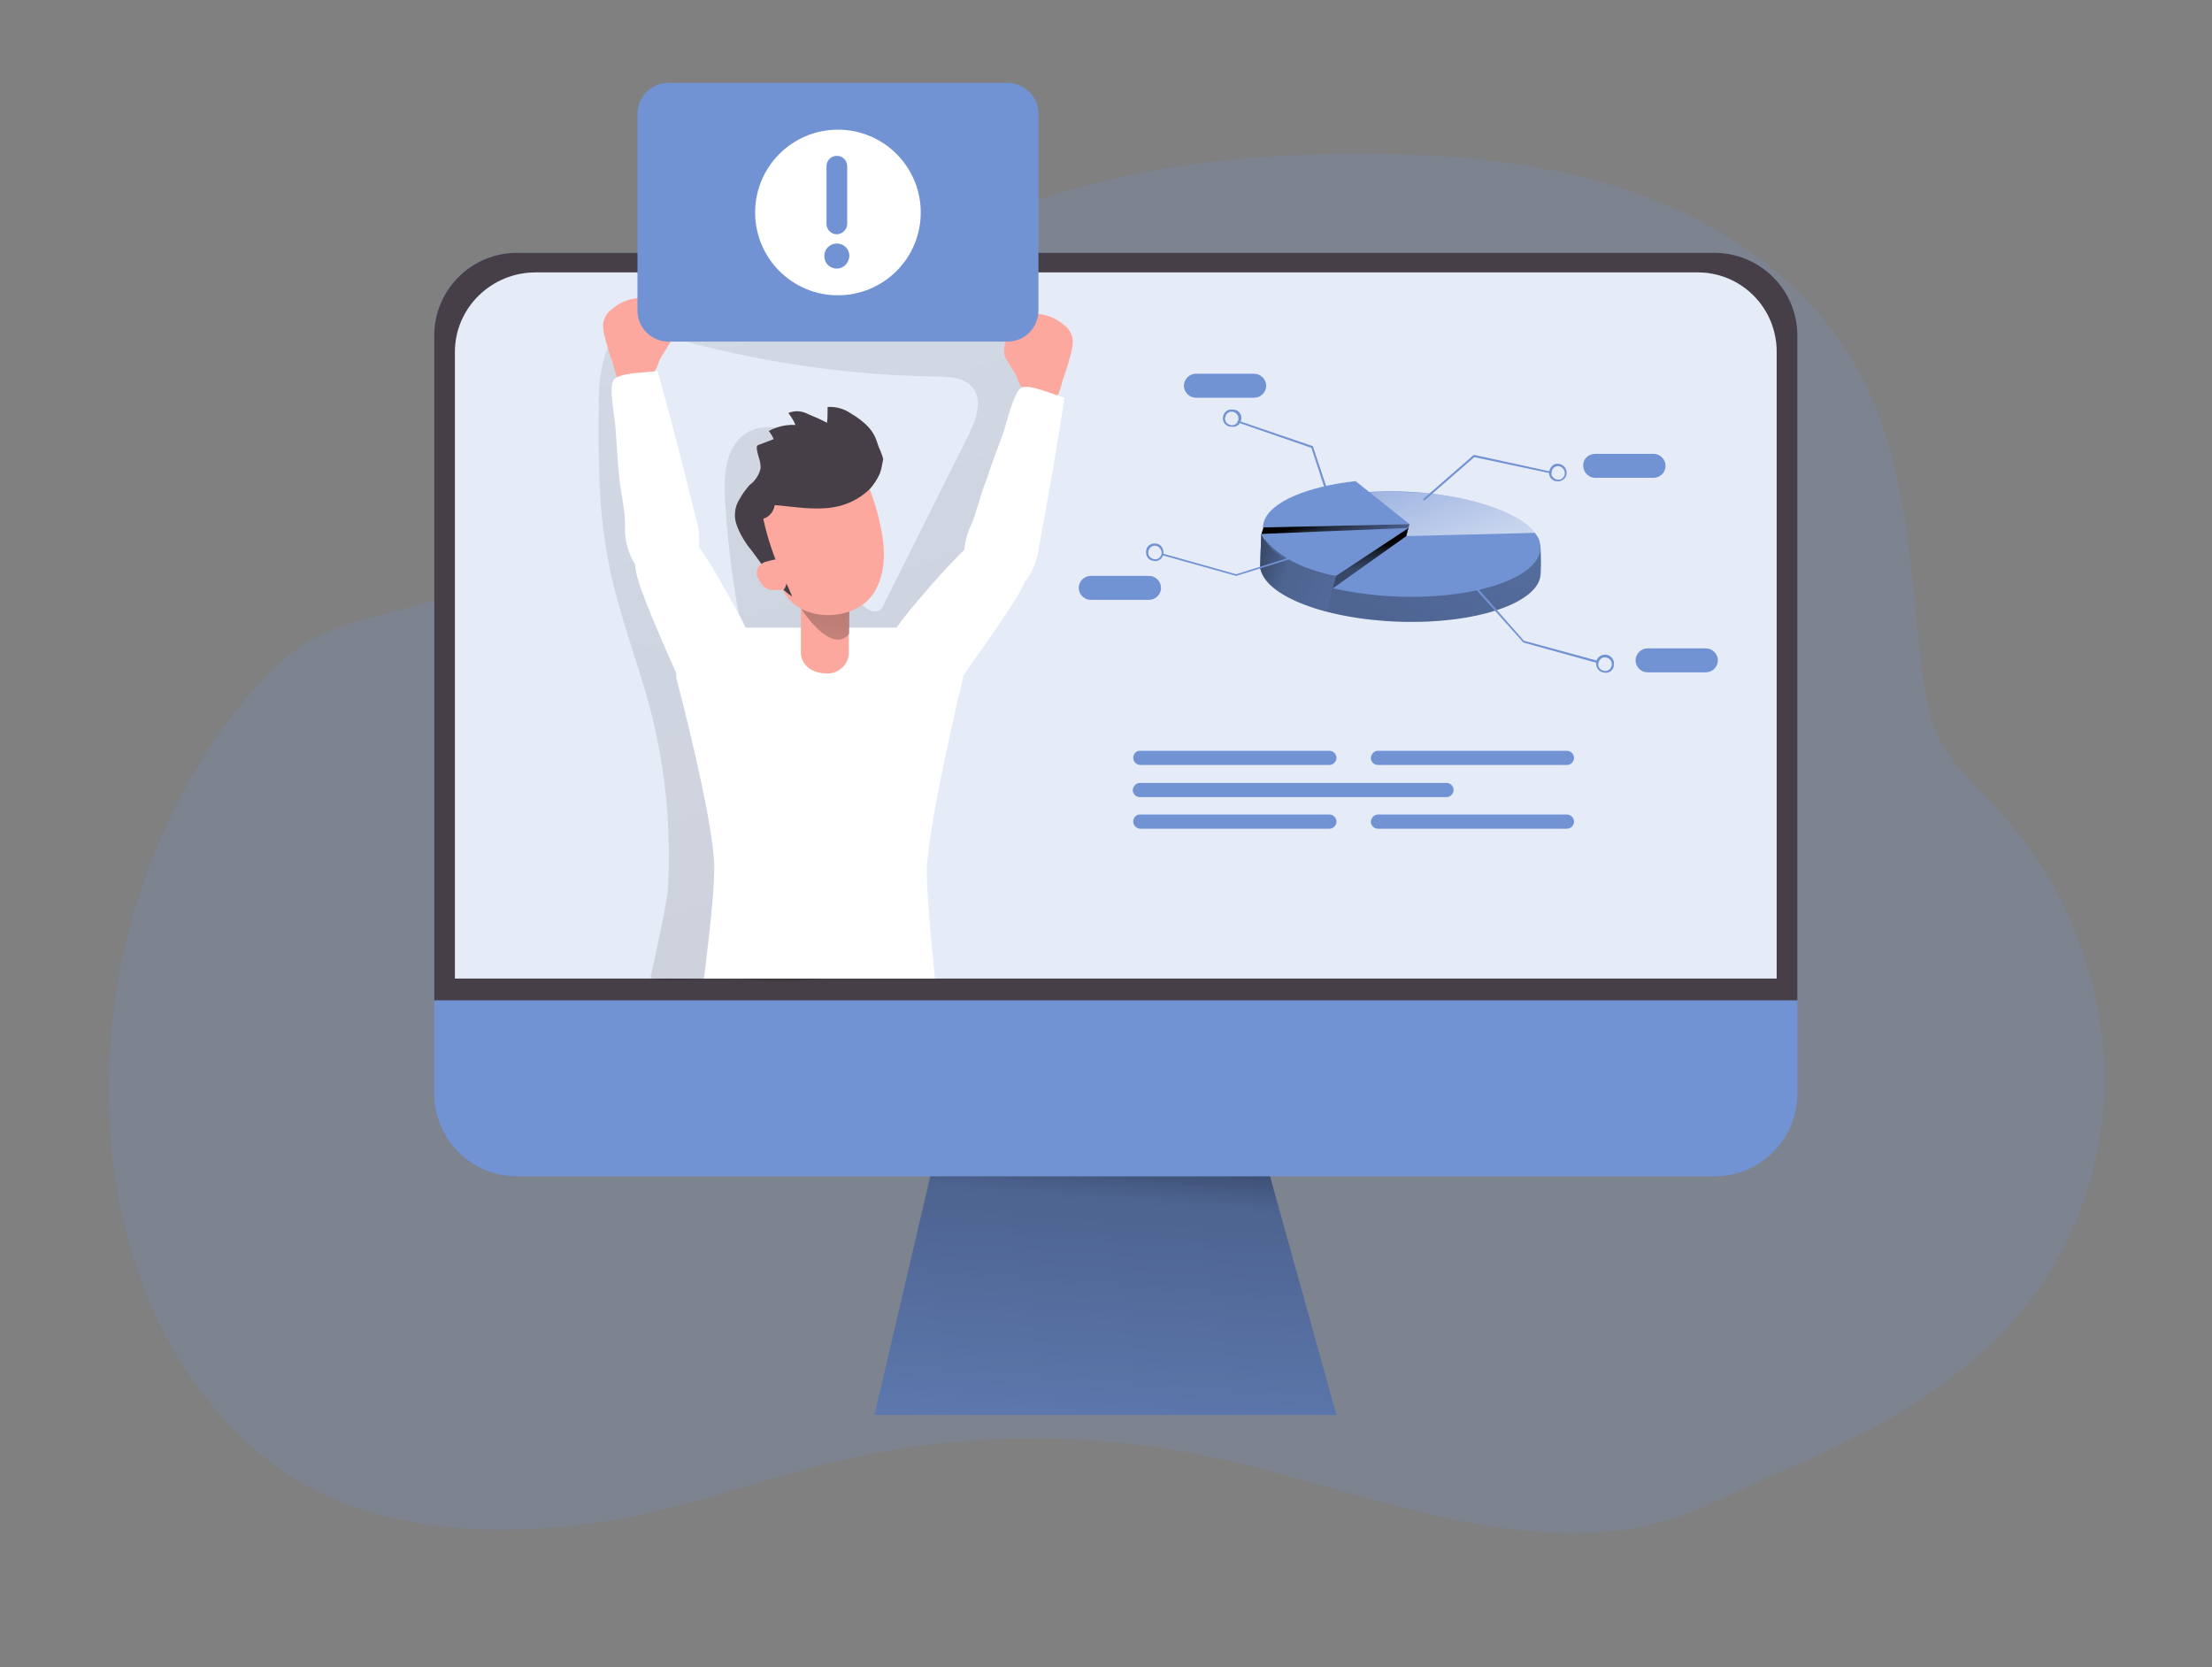 <?xml version="1.0" encoding="utf-8"?>
<!-- Generator: Adobe Illustrator 24.1.0, SVG Export Plug-In . SVG Version: 6.00 Build 0)  -->
<svg version="1.1" id="Layer_1" xmlns="http://www.w3.org/2000/svg" xmlns:xlink="http://www.w3.org/1999/xlink" x="0px" y="0px"
	 viewBox="0 0 406 306" style="enable-background:new 0 0 406 306;" xml:space="preserve">
<rect x="0" y="0" width="406" height="306" fill="#808080" stroke="none"/>
<style type="text/css">
	.st0{opacity:0.18;fill:#7192D3;enable-background:new    ;}
	.st1{fill:#7192D3;}
	.st2{fill:url(#SVGID_1_);}
	.st3{fill:#473F47;}
	.st4{fill:#FFFFFF;}
	.st5{opacity:0.35;fill:url(#SVGID_2_);}
	.st6{fill:#FCA89E;}
	.st7{fill:url(#SVGID_3_);}
	.st8{fill:url(#SVGID_4_);}
	.st9{fill:url(#SVGID_5_);}
	.st10{fill:url(#SVGID_6_);}
	.st11{fill:url(#SVGID_7_);}
	.st12{fill:url(#SVGID_8_);}
	.st13{fill:url(#SVGID_9_);}
</style>
<path class="st0" d="M178.5,41.5c-2.9,1.3-5.7,2.8-8.4,4.3c-32.3,18.4-54.9,52.9-90.2,64.3c-9.6,3.1-19.8,3.9-27.6,10.7
	c-5.6,5.1-10.4,10.9-14.4,17.3c-8.5,13.3-14.1,28.2-16.5,43.7c-4.8,30.1,1.9,64,25.9,84.7c18.1,15.5,44.8,16.3,67.4,12.1
	c12.9-2.4,25.3-7.1,38.2-10.2c22.4-5.4,45.7-5.8,68.3-1.2c14.9,3,29.3,8.2,44.2,11.4c10.7,2.3,21.8,3.6,32.8,2.2
	c10.5-1.4,18.6-6.4,28.1-10.4c18.2-7.7,36.5-17.5,48.1-34.1c8.9-13,13-28.6,11.6-44.3c-1.5-15.6-7.8-30.4-18.2-42.2
	c-4.6-5.3-10.6-10-12.9-16.7c-2.2-6.7-2.6-14.6-3.3-21.5c-1.5-15.2-3.4-30.8-10.8-44.1c-8.2-14.8-22.8-25.4-38.7-31.4
	c-15.9-6-33-7.7-50-7.9C226.9,28,201.1,31,178.5,41.5z"/>
<polygon class="st1" points="160.5,259.7 245.3,259.7 230.3,205.8 173.1,205.8 "/>
<linearGradient id="SVGID_1_" gradientUnits="userSpaceOnUse" x1="-3497.727" y1="432.479" x2="-3489.538" y2="542.87" gradientTransform="matrix(-1.113 0 0 1.113 -3685.101 -287.49)">
	<stop  offset="1.000000e-02" style="stop-color:#000000"/>
	<stop  offset="8.000000e-02" style="stop-color:#000000;stop-opacity:0.69"/>
	<stop  offset="0.21" style="stop-color:#000000;stop-opacity:0.32"/>
	<stop  offset="1" style="stop-color:#000000;stop-opacity:0"/>
</linearGradient>
<polygon class="st2" points="160.5,259.7 245.3,259.7 230.3,205.8 173.1,205.8 "/>
<path class="st1" d="M329.9,61.6v139.1c0,8.4-6.8,15.2-15.2,15.2l0,0H94.9c-8.4,0-15.2-6.8-15.2-15.2l0,0V61.6
	c0-8.4,6.8-15.2,15.2-15.2h219.7C323.1,46.4,329.9,53.2,329.9,61.6C329.9,61.6,329.9,61.6,329.9,61.6z"/>
<path class="st3" d="M329.9,61.6v122H79.7v-122c0-8.4,6.8-15.2,15.2-15.2h219.7C323.1,46.4,329.9,53.2,329.9,61.6z"/>
<path class="st4" d="M326.1,64.6v115H83.5v-115c0-8.1,6.7-14.6,14.8-14.6c0,0,0,0,0,0h213.1C319.5,49.9,326.1,56.4,326.1,64.6
	C326.1,64.5,326.1,64.5,326.1,64.6z"/>
<path class="st0" d="M326.1,64.6v115H83.5v-115c0-8.1,6.7-14.6,14.8-14.6c0,0,0,0,0,0h213.1C319.5,49.9,326.1,56.4,326.1,64.6
	C326.1,64.5,326.1,64.5,326.1,64.6z"/>
<linearGradient id="SVGID_2_" gradientUnits="userSpaceOnUse" x1="184.622" y1="532.09" x2="34.272" y2="30.35" gradientTransform="matrix(1.113 0 0 1.113 4.069 -287.49)">
	<stop  offset="1.000000e-02" style="stop-color:#000000"/>
	<stop  offset="8.000000e-02" style="stop-color:#000000;stop-opacity:0.69"/>
	<stop  offset="0.21" style="stop-color:#000000;stop-opacity:0.32"/>
	<stop  offset="1" style="stop-color:#000000;stop-opacity:0"/>
</linearGradient>
<path class="st5" d="M119.6,131.1c-2.4-9.4-6.1-18.4-7.9-27.9c-1.9-9.5-1.9-19.2-1.8-28.9c-0.1-3.2,0.3-6.3,1.2-9.3
	c1.1-3,3.3-5.7,6.4-6.5l4.4,28.8c0.9,5.6,1.7,11.4,3.9,16.7c2.1,5.3,5.6,10.3,10.6,13.1c-1.6-8.2-2.8-16.5-3.3-24.9
	c-0.3-4.6-0.1-10,3.7-12.6c3.3-2.3,8.3-1.1,11.1,1.8c2.9,2.9,4.2,7,5,11c1.2,5.8,1.7,11.8,4.3,17.1c0.9,1.8,3.2,3.7,4.6,2.2
	c0.2-0.3,0.4-0.5,0.5-0.9L177.7,80c1.4-2.8,2.8-6.5,0.8-8.9c-1.5-1.8-4.3-2-6.7-2c-15.4-0.2-30.7-2.4-45.6-6.3
	c10.4-5.1,22.3-6.1,33.9-6.5c9.6-0.3,19.6-0.2,28,4.3c0.5,0.2,0.9,0.5,1.2,0.9c0.3,0.5,0.5,1.1,0.6,1.8c1.4,11.7-0.6,23.5-5.8,34
	c-3.5,6.9-8.2,13.1-11.9,19.9c-10.1,18.7-11.2,41.1-8.9,62.2c-9.5-1-15.6,1.5-25.1,0.5c-2.4-0.3-6.3-0.8-8.8-0.4
	c-1.4,0.2-8.6,0.9-10-0.1c0,0,3.1-13.7,3.2-16.4C123.2,152.3,122.2,141.5,119.6,131.1z"/>
<path class="st4" d="M160.4,124.5c-0.9,0,1.8-5.7,2-6c2-3.3,4.3-6.3,6.8-9.1c2.2-2.6,4.5-5.2,6.9-7.6c2.2-2.2,5.1-5.2,8.6-4.5
	c2.6,0.6,4.2,3.5,4.1,6.2s-1.5,5.2-3,7.4c-2.9,4.6-6.1,8.9-9.2,13.4L160.4,124.5z"/>
<path class="st4" d="M140.1,127.6c0.8,0.2-0.6-6-0.7-6.3c-1.3-3.6-2.9-7.1-4.8-10.4c-1.7-3-3.3-6-5.2-8.9c-1.8-2.6-3.9-6.1-7.5-6.1
	c-2.7,0-4.9,2.6-5.3,5.2s0.4,5.4,1.4,7.9c1.9,5.1,4.1,10,6.3,14.9L140.1,127.6z"/>
<path class="st4" d="M133.4,115.2h34.3c4.9-0.1,9,3.7,9.1,8.7c0,0,0,0,0,0v0.4c0,0-6.5,26.7-6.7,35.7c0,4.9,1.5,19.6,1.5,19.6h-42.4
	c0,0,2-15.3,1.9-20.5c-0.1-8.8-7-34.8-7-34.8c-0.1-4.9,3.8-9,8.7-9.1c0,0,0,0,0,0L133.4,115.2z"/>
<path class="st6" d="M196.6,64.7c0.3-1,0.4-2,0.2-2.9c-0.3-0.9-0.8-1.7-1.6-2.2c-1.8-1.6-4.3-2.3-6.7-1.9c-0.5,0.1-1,0.3-1.4,0.6
	c-0.4,0.3-0.7,0.7-0.9,1.1c-1.2,1.9-2.4,4.2-1.7,6.2c0.6,1,1.2,2,1.8,2.9c0.4,0.7,0.5,1.4,0.9,2.1c0.9,1.7,4.2,4.1,6.2,2.8
	c1-0.6,1.4-2.8,1.7-3.8C195.7,68,196.2,66.4,196.6,64.7z"/>
<path class="st6" d="M111,61.8c-0.3-1-0.4-2-0.2-2.9c0.3-0.9,0.8-1.7,1.6-2.2c1.8-1.6,4.3-2.3,6.7-1.9c0.5,0.1,1,0.3,1.4,0.6
	c0.4,0.3,0.7,0.7,0.9,1.1c1.2,1.9,2.4,4.1,1.7,6.2c-0.6,1-1.2,2-1.8,2.9c-0.4,0.7-0.5,1.4-0.9,2.1c-0.9,1.7-4.2,4.1-6.2,2.8
	c-1-0.6-1.4-2.8-1.7-3.8C111.9,65.1,111.4,63.4,111,61.8z"/>
<path class="st6" d="M155.8,120.2c-0.3,2.1-2.2,3.6-4.3,3.4c-4.2-0.2-4.5-3.4-4.5-3.4v-16.7h8.8V120.2z"/>
<linearGradient id="SVGID_3_" gradientUnits="userSpaceOnUse" x1="134.144" y1="346.119" x2="129.674" y2="383.949" gradientTransform="matrix(1.113 0 0 1.113 4.069 -287.49)">
	<stop  offset="1.000000e-02" style="stop-color:#000000"/>
	<stop  offset="8.000000e-02" style="stop-color:#000000;stop-opacity:0.69"/>
	<stop  offset="0.21" style="stop-color:#000000;stop-opacity:0.32"/>
	<stop  offset="1" style="stop-color:#000000;stop-opacity:0"/>
</linearGradient>
<path class="st7" d="M147.1,111.8c0,0,5.5,8.6,8.8,4.5v-6.7L147.1,111.8z"/>
<path class="st6" d="M143.4,107.5c2.2,6.8,13.1,7,16.8,1.6c2.1-3.1,2.4-7.2,1.7-11c-0.6-3.7-1.7-7.3-3.3-10.6
	c-1.1-2.1-2.2-4-4.8-4.3c-2.9-0.2-5.8,0.5-8.4,1.9c-5,2.7-7.4,8.5-5.8,14c0.4,1.3,1,2.6,1.7,3.8
	C142.1,104.4,142.8,105.9,143.4,107.5z"/>
<path class="st3" d="M161.5,86.9c-0.5,1.1-1.2,2.2-2,3c-1.8,1.7-4.1,2.8-6.5,3.2c-3.6,0.6-7.2-0.1-10.8-0.4c-0.2,1.2-1,2.2-2.1,2.5
	c0.5,2.5,1.3,5,2.2,7.4c0.9,2.4,2.2,4.6,3.1,6.9c-3-2-5.3-5.6-7.4-8.4c-1.1-1.3-2.1-2.9-2.7-4.5c-0.7-1.7-0.5-3.6,0.5-5.1
	c0.5-0.9,1.1-1.7,1.8-2.5c1-0.7,1.7-1.8,2-3c0.1-1.3-0.6-2.5-0.7-3.7c0-0.2,0-0.4,0.1-0.5c0.1-0.1,0.3-0.2,0.4-0.2l2.6-1
	c-0.2-0.5-0.5-1-0.9-1.5c1.5-0.8,3.2-1.2,4.9-1.1c-0.3-0.8-0.8-1.5-1.3-2.2c1.2-0.5,2.5-0.4,3.6,0.2c1.2,0.5,2.4,1,3.5,1.6
	c0.1-1,0.1-1.9,0.1-2.9c1.5-0.1,3,0.3,4.3,1.2c1.2,0.7,2.4,1.6,3.3,2.6c0.7,0.8,1.2,1.7,1.5,2.7c0.3,1.1,0.9,2,1.1,3.1
	C161.9,85.2,161.8,86.1,161.5,86.9z"/>
<path class="st6" d="M141,103c-0.8,0.1-1.5,0.6-1.9,1.2c-0.2,0.5-0.3,1.1-0.1,1.6c0.2,0.5,0.5,1,0.8,1.4c0.2,0.3,0.4,0.5,0.7,0.7
	c0.4,0.3,0.9,0.4,1.5,0.4c0.4,0,0.8,0,1.2,0c0.2,0,0.4-0.1,0.6-0.1c0.2-0.1,0.3-0.3,0.4-0.6c0.3-0.8,0.3-1.7,0-2.6
	c-0.2-0.8-0.6-1.5-1.1-2.1C142.5,102.5,141.7,102.8,141,103z"/>
<path class="st4" d="M177.9,97.1c-0.7,1.8-1.1,3.8-0.9,5.8c0.5,3.6,3.8,6.1,7.4,5.6c1.8-0.2,3.4-1.2,4.4-2.6c1-1.7,1.7-3.5,1.9-5.5
	c1.7-9.1,3.3-18.3,4.7-27.4c-1.6-0.4-6.7-2.7-8-1.8c-1.4,0.9-2.7,6.7-3.3,8.4c-1.1,2.9-2.2,5.9-3.2,8.9
	C179.8,91.1,179.2,94.5,177.9,97.1z"/>
<path class="st4" d="M114.7,97.4c0.1,2,0.6,3.9,1.5,5.6c2,3.1,6,4,9.1,2c1.5-1,2.6-2.5,2.9-4.2c0.3-1.9,0.1-3.9-0.5-5.8
	c-2.2-9-4.5-18-7-26.9c-1.7,0.3-7.2,0.2-8.1,1.7c-0.9,1.4,0.3,7.1,0.4,9c0.2,3.1,0.4,6.3,0.7,9.4C114.1,91.1,114.9,94.4,114.7,97.4z
	"/>
<path class="st1" d="M122.7,15.2h62.2c3.1,0,5.7,2.5,5.7,5.7V57c0,3.1-2.5,5.7-5.7,5.7h-62.2c-3.1,0-5.7-2.5-5.7-5.7V20.9
	C117,17.8,119.5,15.2,122.7,15.2z"/>
<path class="st1" d="M209.2,137.8H244c0.7,0,1.3,0.6,1.3,1.3v0c0,0.7-0.6,1.3-1.3,1.3h-34.7c-0.7,0-1.3-0.6-1.3-1.3v0
	C208,138.4,208.5,137.8,209.2,137.8z"/>
<path class="st1" d="M252.9,137.8h34.7c0.7,0,1.3,0.6,1.3,1.3v0c0,0.7-0.6,1.3-1.3,1.3h-34.7c-0.7,0-1.3-0.6-1.3-1.3v0
	C251.7,138.4,252.2,137.8,252.9,137.8z"/>
<path class="st1" d="M209.2,143.7h56.3c0.7,0,1.3,0.6,1.3,1.3v0c0,0.7-0.6,1.3-1.3,1.3h-56.3c-0.7,0-1.3-0.6-1.3-1.3v0
	C208,144.3,208.5,143.7,209.2,143.7z"/>
<path class="st1" d="M209.2,149.5H244c0.7,0,1.3,0.6,1.3,1.3v0c0,0.7-0.6,1.3-1.3,1.3h-34.7c-0.7,0-1.3-0.6-1.3-1.3v0
	C208,150.1,208.5,149.5,209.2,149.5z"/>
<path class="st1" d="M252.9,149.5h34.7c0.7,0,1.3,0.6,1.3,1.3v0c0,0.7-0.6,1.3-1.3,1.3h-34.7c-0.7,0-1.3-0.6-1.3-1.3v0
	C251.7,150.1,252.2,149.5,252.9,149.5z"/>
<path class="st1" d="M256.7,114.1c-14.2-0.5-25.6-5.2-25.4-10.5c0-0.4,0.1-4.9,0.3-5.2c0,0,0.6,0.2,0.6,0.1c1.6-4.8,12-4.2,25.2-3.7
	c11.6,0.4,21.8-0.2,24.9,3.9c0.7,0.9,0.6,5.6,0.5,6.6C282.6,110.6,271,114.6,256.7,114.1z"/>
<linearGradient id="SVGID_4_" gradientUnits="userSpaceOnUse" x1="513.19" y1="202.756" x2="550.47" y2="49.536" gradientTransform="matrix(1.069 0.3 -0.3 1.069 -256.873 -221.434)">
	<stop  offset="1.000000e-02" style="stop-color:#000000"/>
	<stop  offset="8.000000e-02" style="stop-color:#000000;stop-opacity:0.69"/>
	<stop  offset="0.21" style="stop-color:#000000;stop-opacity:0.32"/>
	<stop  offset="1" style="stop-color:#000000;stop-opacity:0"/>
</linearGradient>
<path class="st8" d="M256.7,114.1c-14.2-0.5-25.6-5.2-25.4-10.5c0-0.4,0.2-5.4,0.2-5.4c1.6-4.8,12.6-3.8,25.8-3.3
	c11.6,0.4,22.3,1.4,25.4,5.4c0,0,0.1,4.1,0,5.1C282.6,110.6,271,114.6,256.7,114.1z"/>
<path class="st1" d="M256.7,109.5c-14.2-0.5-25.4-5.1-25.2-10.4v-1c1.6-4.8,12.6-8.3,25.8-7.9c11.6,0.4,21.3,3.6,24.4,7.6
	c0.7,0.8,1,1.8,1,2.9C282.5,106,270.9,110,256.7,109.5z"/>
<linearGradient id="SVGID_5_" gradientUnits="userSpaceOnUse" x1="538.519" y1="172.805" x2="508.799" y2="132.315" gradientTransform="matrix(1.069 0.3 -0.3 1.069 -256.873 -221.434)">
	<stop  offset="1.000000e-02" style="stop-color:#FFFFFF"/>
	<stop  offset="1" style="stop-color:#FFFFFF;stop-opacity:0"/>
</linearGradient>
<path class="st9" d="M281.7,97.8l-23.6,0.6L231.5,99c0-0.3,0-0.6,0-0.9l0,0c1.2-3.6,7.8-6.6,16.8-7.5c3-0.3,6-0.4,9-0.3
	C268.9,90.5,278.6,93.8,281.7,97.8z"/>
<linearGradient id="SVGID_6_" gradientUnits="userSpaceOnUse" x1="506.709" y1="182.021" x2="526.21" y2="101.861" gradientTransform="matrix(1.069 0.3 -0.3 1.069 -256.873 -221.434)">
	<stop  offset="1.000000e-02" style="stop-color:#000000"/>
	<stop  offset="8.000000e-02" style="stop-color:#000000;stop-opacity:0.69"/>
	<stop  offset="0.21" style="stop-color:#000000;stop-opacity:0.32"/>
	<stop  offset="1" style="stop-color:#000000;stop-opacity:0"/>
</linearGradient>
<path class="st10" d="M244.6,108l13.5-9.6L231.5,99C231.5,99,230.2,104.4,244.6,108z"/>
<path class="st1" d="M258.7,96.2l-26.9,0.6c0-0.4,0.1-0.7,0.2-1.1l0,0c1.2-3.6,7.9-6.4,16.8-7.4L258.7,96.2z"/>
<polygon class="st1" points="258.1,98.4 258.7,96.2 231.9,96.8 "/>
<linearGradient id="SVGID_7_" gradientUnits="userSpaceOnUse" x1="510.569" y1="150.879" x2="538.619" y2="183.679" gradientTransform="matrix(1.069 0.3 -0.3 1.069 -256.873 -221.434)">
	<stop  offset="1.000000e-02" style="stop-color:#000000"/>
	<stop  offset="8.000000e-02" style="stop-color:#000000;stop-opacity:0.69"/>
	<stop  offset="0.21" style="stop-color:#000000;stop-opacity:0.32"/>
	<stop  offset="1" style="stop-color:#000000;stop-opacity:0"/>
</linearGradient>
<polygon class="st11" points="258.1,98.4 258.7,96.2 231.9,96.8 231.5,98.1 "/>
<linearGradient id="SVGID_8_" gradientUnits="userSpaceOnUse" x1="519.237" y1="154.567" x2="525.636" y2="174.317" gradientTransform="matrix(1.069 0.3 -0.3 1.069 -256.873 -221.434)">
	<stop  offset="1.000000e-02" style="stop-color:#000000"/>
	<stop  offset="8.000000e-02" style="stop-color:#000000;stop-opacity:0.69"/>
	<stop  offset="0.21" style="stop-color:#000000;stop-opacity:0.32"/>
	<stop  offset="1" style="stop-color:#000000;stop-opacity:0"/>
</linearGradient>
<polygon class="st12" points="244.6,108 245.2,105.7 258.5,96.9 258.1,98.4 "/>
<path class="st1" d="M258.5,96.9l-27,1.1c0,0,2.8,5.7,13.7,7.7L258.5,96.9z"/>
<path class="st1" d="M245.2,105.7l-1.8,6.5c0,0-11.1-2.8-12.1-8l0.2-6.2C231.5,98.1,234.7,105.1,245.2,105.7z"/>
<linearGradient id="SVGID_9_" gradientUnits="userSpaceOnUse" x1="490.896" y1="162.261" x2="566.076" y2="164.131" gradientTransform="matrix(1.069 0.3 -0.3 1.069 -256.873 -221.434)">
	<stop  offset="1.000000e-02" style="stop-color:#000000"/>
	<stop  offset="8.000000e-02" style="stop-color:#000000;stop-opacity:0.69"/>
	<stop  offset="0.21" style="stop-color:#000000;stop-opacity:0.32"/>
	<stop  offset="1" style="stop-color:#000000;stop-opacity:0"/>
</linearGradient>
<path class="st13" d="M245.2,105.7l-1.8,6.5c0,0-11.1-2.8-12.1-8l0.2-6.2C231.5,98.1,234.7,105.1,245.2,105.7z"/>
<polygon class="st1" points="244.5,93.8 240.7,82.2 227.1,77.5 227.2,77.2 241,81.9 241,82 244.9,93.7 "/>
<path class="st1" d="M225.7,78.3c-0.9-0.2-1.4-1-1.2-1.9c0.2-0.9,1-1.4,1.9-1.2l0,0h0.2c0.9,0.2,1.4,1,1.2,1.9
	c-0.2,0.9-1,1.4-1.9,1.2H225.7z M226.4,75.6c-0.7-0.2-1.3,0.2-1.5,0.9c-0.2,0.7,0.2,1.3,0.9,1.5c0.7,0.2,1.3-0.2,1.5-0.9l0,0
	C227.4,76.5,227.1,75.8,226.4,75.6L226.4,75.6z"/>
<polygon class="st1" points="261.4,91.9 261.2,91.6 270.5,83.5 270.6,83.5 284.8,86.6 284.7,86.9 270.6,83.9 "/>
<path class="st1" d="M285.5,88.3c-0.9-0.2-1.4-1.1-1.1-2s1.1-1.4,2-1.1l0,0c0.8,0.2,1.3,1.1,1.1,2l0,0
	C287.2,88.1,286.4,88.5,285.5,88.3z M286.3,85.6c-0.7-0.2-1.3,0.2-1.5,0.9s0.2,1.3,0.9,1.5s1.3-0.2,1.5-0.9c0,0,0,0,0,0
	C287.3,86.4,286.9,85.8,286.3,85.6z"/>
<path class="st1" d="M294.2,123.4c-0.9-0.2-1.4-1.1-1.2-2c0.2-0.9,1.1-1.4,2-1.2c0.8,0.2,1.4,1,1.2,1.9c0,0.1,0,0.1,0,0.2
	C296,123.2,295.1,123.7,294.2,123.4C294.2,123.4,294.2,123.4,294.2,123.4z M294.9,120.7c-0.7-0.2-1.3,0.2-1.5,0.9
	c-0.2,0.7,0.2,1.3,0.9,1.5c0.7,0.2,1.3-0.2,1.5-0.9l0,0C296,121.6,295.6,120.9,294.9,120.7L294.9,120.7z"/>
<polygon class="st1" points="293.2,121.7 279.5,117.9 279.5,117.8 268.4,105.4 268.7,105.1 279.7,117.6 293.3,121.3 "/>
<path class="st1" d="M211.5,102.9c-0.9-0.2-1.3-1.1-1.1-2c0.2-0.9,1.1-1.3,2-1.1c0.8,0.2,1.3,1.1,1.1,2
	C213.3,102.7,212.4,103.2,211.5,102.9C211.5,102.9,211.5,102.9,211.5,102.9z M212.3,100.2c-0.7-0.2-1.3,0.2-1.5,0.9
	c-0.2,0.7,0.2,1.3,0.9,1.5c0.7,0.2,1.3-0.2,1.5-0.9C213.3,101.1,212.9,100.4,212.3,100.2z"/>
<polygon class="st1" points="226.9,105.7 213.3,101.9 213.4,101.6 226.9,105.4 242.8,100.4 242.9,100.7 "/>
<path class="st1" d="M302.4,119h10.7c1.2,0,2.2,1,2.2,2.2l0,0c0,1.2-1,2.2-2.2,2.2h-10.7c-1.2,0-2.2-1-2.2-2.2l0,0
	C300.2,120,301.2,119,302.4,119z"/>
<path class="st1" d="M292.8,83.3h10.7c1.2,0,2.2,1,2.2,2.2l0,0c0,1.2-1,2.2-2.2,2.2h-10.7c-1.2,0-2.2-1-2.2-2.2l0,0
	C290.5,84.3,291.5,83.3,292.8,83.3C292.7,83.3,292.7,83.3,292.8,83.3z"/>
<path class="st1" d="M219.5,68.6h10.7c1.2,0,2.2,1,2.2,2.2l0,0c0,1.2-1,2.2-2.2,2.2h-10.7c-1.2,0-2.2-1-2.2-2.2l0,0
	C217.3,69.6,218.3,68.6,219.5,68.6z"/>
<path class="st1" d="M200.2,105.7h10.7c1.2,0,2.2,1,2.2,2.2l0,0c0,1.2-1,2.2-2.2,2.2h-10.7c-1.2,0-2.2-1-2.2-2.2l0,0
	C198,106.7,199,105.7,200.2,105.7z"/>
<circle class="st4" cx="153.8" cy="39" r="15.2"/>
<path class="st1" d="M153.6,43L153.6,43c-1,0-1.9-0.8-1.9-1.9V30.5c0-1,0.8-1.9,1.9-1.9l0,0c1,0,1.9,0.8,1.9,1.9v10.6
	C155.5,42.1,154.6,43,153.6,43z"/>
<path class="st1" d="M153.6,49.3L153.6,49.3c-1.3,0-2.3-1-2.3-2.3v0c0-1.3,1-2.3,2.3-2.3l0,0c1.3,0,2.3,1,2.3,2.3v0
	C155.8,48.3,154.8,49.3,153.6,49.3z"/>
</svg>
